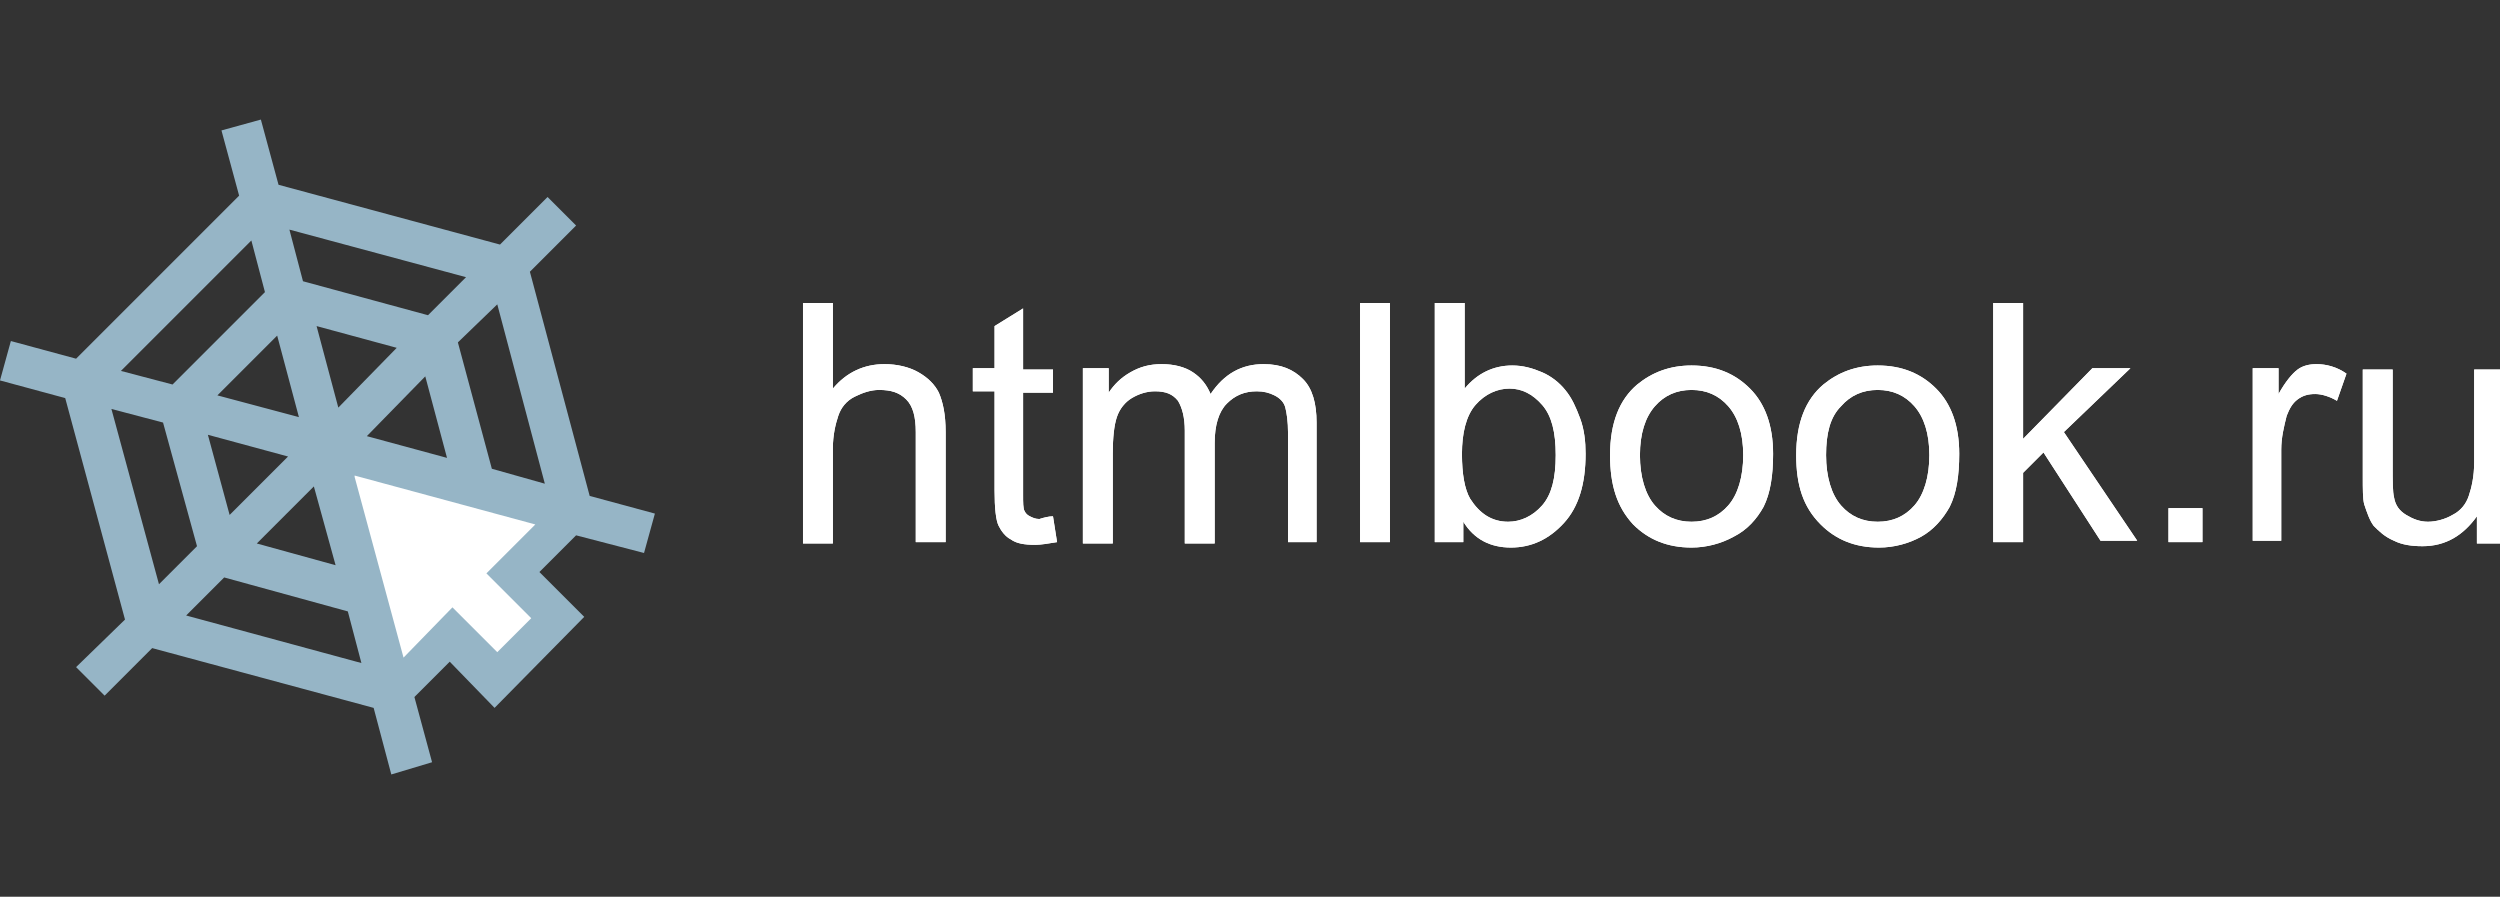 <?xml version="1.0" encoding="utf-8"?>
<!-- Generator: Adobe Illustrator 19.1.1, SVG Export Plug-In . SVG Version: 6.00 Build 0)  -->
<svg version="1.1" xmlns="http://www.w3.org/2000/svg" xmlns:xlink="http://www.w3.org/1999/xlink" x="0px" y="0px"
	 viewBox="0 0 184 66" style="enable-background:new 0 0 184 66;" xml:space="preserve">
<rect x="0" y="0" width="184" height="66" fill="#333333" stroke="none"/>
<style type="text/css">
	.st0{fill-rule:evenodd;clip-rule:evenodd;fill:#FFFFFF;}
	.st1{fill:#FFFFFF;}
	.st2{fill-rule:evenodd;clip-rule:evenodd;fill:#96B5C6;}
</style>
<g id="Layer_1">
</g>
<g id="Layer_2">
	<g>
		<g>
			<path class="st0" d="M59.1,39.9V22.3h2.2v6.3c1-1.2,2.3-1.8,3.8-1.8c0.9,0,1.8,0.2,2.5,0.6c0.7,0.4,1.2,0.9,1.5,1.5
				c0.3,0.7,0.5,1.6,0.5,2.9v8.1h-2.2v-8.1c0-1.1-0.2-1.9-0.7-2.4c-0.5-0.5-1.1-0.7-2-0.7c-0.6,0-1.2,0.2-1.8,0.5
				c-0.6,0.3-1,0.8-1.2,1.4s-0.4,1.4-0.4,2.4v7H59.1z"/>
			<path class="st0" d="M77.5,38l0.3,1.9c-0.6,0.1-1.2,0.2-1.6,0.2c-0.8,0-1.4-0.1-1.8-0.4c-0.4-0.2-0.7-0.6-0.9-1s-0.3-1.3-0.3-2.6
				v-7.3h-1.6v-1.7h1.6V24l2.1-1.3v4.5h2.2v1.7h-2.2v7.5c0,0.6,0,1,0.1,1.2c0.1,0.2,0.2,0.3,0.4,0.4c0.2,0.1,0.4,0.2,0.7,0.2
				C76.8,38.1,77.2,38,77.5,38z"/>
			<path class="st0" d="M79.7,39.9V27.1h1.9v1.8c0.4-0.6,0.9-1.1,1.6-1.5c0.7-0.4,1.4-0.6,2.3-0.6c0.9,0,1.7,0.2,2.3,0.6
				c0.6,0.4,1,0.9,1.3,1.6c1-1.5,2.3-2.2,3.9-2.2c1.3,0,2.2,0.4,2.9,1.1c0.7,0.7,1,1.8,1,3.2v8.8h-2.1v-8c0-0.9-0.1-1.5-0.2-1.9
				c-0.1-0.4-0.4-0.7-0.8-0.9c-0.4-0.2-0.8-0.3-1.3-0.3c-0.9,0-1.6,0.3-2.2,0.9c-0.6,0.6-0.9,1.6-0.9,2.9v7.4h-2.2v-8.3
				c0-1-0.2-1.7-0.5-2.2c-0.4-0.5-0.9-0.7-1.7-0.7c-0.6,0-1.2,0.2-1.7,0.5c-0.5,0.3-0.9,0.8-1.1,1.4c-0.2,0.6-0.3,1.5-0.3,2.7v6.6
				H79.7z"/>
			<path class="st0" d="M100.1,39.9V22.3h2.2v17.6H100.1z"/>
			<path class="st0" d="M107.6,39.9h-2V22.3h2.2v6.3c0.9-1.1,2.1-1.7,3.5-1.7c0.8,0,1.5,0.2,2.2,0.5c0.7,0.3,1.3,0.8,1.7,1.3
				c0.5,0.6,0.8,1.3,1.1,2.1c0.3,0.8,0.4,1.7,0.4,2.6c0,2.2-0.5,3.9-1.6,5.1c-1.1,1.2-2.4,1.8-3.9,1.8c-1.5,0-2.7-0.6-3.5-1.9V39.9z
				 M107.6,33.4c0,1.5,0.2,2.6,0.6,3.3c0.7,1.1,1.6,1.7,2.8,1.7c0.9,0,1.8-0.4,2.5-1.2c0.7-0.8,1-2,1-3.7c0-1.7-0.3-2.9-1-3.7
				c-0.7-0.8-1.5-1.2-2.4-1.2c-0.9,0-1.8,0.4-2.5,1.2S107.6,31.9,107.6,33.4z"/>
			<path class="st0" d="M118.5,33.5c0-2.4,0.7-4.1,2-5.2c1.1-0.9,2.4-1.4,4-1.4c1.8,0,3.2,0.6,4.3,1.7c1.1,1.1,1.7,2.7,1.7,4.8
				c0,1.6-0.2,2.9-0.7,3.9c-0.5,0.9-1.2,1.7-2.2,2.2c-0.9,0.5-2,0.8-3.1,0.8c-1.8,0-3.2-0.6-4.3-1.7C119,37.3,118.5,35.7,118.5,33.5
				z M120.7,33.5c0,1.6,0.4,2.9,1.1,3.7c0.7,0.8,1.6,1.2,2.7,1.2c1.1,0,2-0.4,2.7-1.2c0.7-0.8,1.1-2.1,1.1-3.7
				c0-1.6-0.4-2.8-1.1-3.6s-1.6-1.2-2.7-1.2c-1.1,0-2,0.4-2.7,1.2C121.1,30.7,120.7,31.9,120.7,33.5z"/>
			<path class="st0" d="M132.2,33.5c0-2.4,0.7-4.1,2-5.2c1.1-0.9,2.4-1.4,4-1.4c1.8,0,3.2,0.6,4.3,1.7c1.1,1.1,1.7,2.7,1.7,4.8
				c0,1.6-0.2,2.9-0.7,3.9c-0.5,0.9-1.2,1.7-2.1,2.2c-0.9,0.5-2,0.8-3.1,0.8c-1.8,0-3.2-0.6-4.3-1.7
				C132.7,37.3,132.2,35.7,132.2,33.5z M134.4,33.5c0,1.6,0.4,2.9,1.1,3.7s1.6,1.2,2.7,1.2c1.1,0,2-0.4,2.7-1.2
				c0.7-0.8,1.1-2.1,1.1-3.7c0-1.6-0.4-2.8-1.1-3.6c-0.7-0.8-1.6-1.2-2.7-1.2c-1.1,0-2,0.4-2.7,1.2
				C134.7,30.7,134.4,31.9,134.4,33.5z"/>
			<path class="st0" d="M146.7,39.9V22.3h2.2v10l5.1-5.2h2.8l-4.9,4.7l5.4,8h-2.7l-4.2-6.5l-1.5,1.5v5.1H146.7z"/>
			<path class="st0" d="M159.6,39.9v-2.5h2.5v2.5H159.6z"/>
			<path class="st0" d="M165.8,39.9V27.1h1.9v1.9c0.5-0.9,1-1.5,1.4-1.8c0.4-0.3,0.9-0.4,1.4-0.4c0.7,0,1.5,0.2,2.2,0.7l-0.7,2
				c-0.5-0.3-1.1-0.5-1.6-0.5c-0.5,0-0.9,0.1-1.3,0.4c-0.4,0.3-0.6,0.7-0.8,1.2c-0.2,0.8-0.4,1.6-0.4,2.5v6.7H165.8z"/>
			<path class="st0" d="M182.3,39.9V38c-1,1.4-2.3,2.2-4,2.2c-0.8,0-1.5-0.1-2.1-0.4c-0.7-0.3-1.1-0.7-1.5-1.1
				c-0.3-0.4-0.5-1-0.7-1.6c-0.1-0.4-0.1-1.1-0.1-2v-7.9h2.2v7.1c0,1.1,0,1.9,0.1,2.3c0.1,0.6,0.4,1,0.9,1.3s1,0.5,1.6,0.5
				s1.3-0.2,1.8-0.5c0.6-0.3,1-0.8,1.2-1.4c0.2-0.6,0.4-1.4,0.4-2.5v-6.8h2.2v12.8H182.3z"/>
		</g>
		<g>
			<path class="st1" d="M59.1,39.9V22.3h2.2v6.3c1-1.2,2.3-1.8,3.8-1.8c0.9,0,1.8,0.2,2.5,0.6c0.7,0.4,1.2,0.9,1.5,1.5
				c0.3,0.7,0.5,1.6,0.5,2.9v8.1h-2.2v-8.1c0-1.1-0.2-1.9-0.7-2.4c-0.5-0.5-1.1-0.7-2-0.7c-0.6,0-1.2,0.2-1.8,0.5
				c-0.6,0.3-1,0.8-1.2,1.4s-0.4,1.4-0.4,2.4v7H59.1z"/>
			<path class="st1" d="M77.5,38l0.3,1.9c-0.6,0.1-1.2,0.2-1.6,0.2c-0.8,0-1.4-0.1-1.8-0.4c-0.4-0.2-0.7-0.6-0.9-1s-0.3-1.3-0.3-2.6
				v-7.3h-1.6v-1.7h1.6V24l2.1-1.3v4.5h2.2v1.7h-2.2v7.5c0,0.6,0,1,0.1,1.2c0.1,0.2,0.2,0.3,0.4,0.4c0.2,0.1,0.4,0.2,0.7,0.2
				C76.8,38.1,77.2,38,77.5,38z"/>
			<path class="st1" d="M79.7,39.9V27.1h1.9v1.8c0.4-0.6,0.9-1.1,1.6-1.5c0.7-0.4,1.4-0.6,2.3-0.6c0.9,0,1.7,0.2,2.3,0.6
				c0.6,0.4,1,0.9,1.3,1.6c1-1.5,2.3-2.2,3.9-2.2c1.3,0,2.2,0.4,2.9,1.1c0.7,0.7,1,1.8,1,3.2v8.8h-2.1v-8c0-0.9-0.1-1.5-0.2-1.9
				c-0.1-0.4-0.4-0.7-0.8-0.9c-0.4-0.2-0.8-0.3-1.3-0.3c-0.9,0-1.6,0.3-2.2,0.9c-0.6,0.6-0.9,1.6-0.9,2.9v7.4h-2.2v-8.3
				c0-1-0.2-1.7-0.5-2.2c-0.4-0.5-0.9-0.7-1.7-0.7c-0.6,0-1.2,0.2-1.7,0.5c-0.5,0.3-0.9,0.8-1.1,1.4c-0.2,0.6-0.3,1.5-0.3,2.7v6.6
				H79.7z"/>
			<path class="st1" d="M100.1,39.9V22.3h2.2v17.6H100.1z"/>
			<path class="st1" d="M107.6,39.9h-2V22.3h2.2v6.3c0.9-1.1,2.1-1.7,3.5-1.7c0.8,0,1.5,0.2,2.2,0.5c0.7,0.3,1.3,0.8,1.7,1.3
				c0.5,0.6,0.8,1.3,1.1,2.1c0.3,0.8,0.4,1.7,0.4,2.6c0,2.2-0.5,3.9-1.6,5.1c-1.1,1.2-2.4,1.8-3.9,1.8c-1.5,0-2.7-0.6-3.5-1.9V39.9z
				 M107.6,33.4c0,1.5,0.2,2.6,0.6,3.3c0.7,1.1,1.6,1.7,2.8,1.7c0.9,0,1.8-0.4,2.5-1.2c0.7-0.8,1-2,1-3.7c0-1.7-0.3-2.9-1-3.7
				c-0.7-0.8-1.5-1.2-2.4-1.2c-0.9,0-1.8,0.4-2.5,1.2S107.6,31.9,107.6,33.4z"/>
			<path class="st1" d="M118.5,33.5c0-2.4,0.7-4.1,2-5.2c1.1-0.9,2.4-1.4,4-1.4c1.8,0,3.2,0.6,4.3,1.7c1.1,1.1,1.7,2.7,1.7,4.8
				c0,1.6-0.2,2.9-0.7,3.9c-0.5,0.9-1.2,1.7-2.2,2.2c-0.9,0.5-2,0.8-3.1,0.8c-1.8,0-3.2-0.6-4.3-1.7C119,37.3,118.5,35.7,118.5,33.5
				z M120.7,33.5c0,1.6,0.4,2.9,1.1,3.7c0.7,0.8,1.6,1.2,2.7,1.2c1.1,0,2-0.4,2.7-1.2c0.7-0.8,1.1-2.1,1.1-3.7
				c0-1.6-0.4-2.8-1.1-3.6s-1.6-1.2-2.7-1.2c-1.1,0-2,0.4-2.7,1.2C121.1,30.7,120.7,31.9,120.7,33.5z"/>
			<path class="st1" d="M132.2,33.5c0-2.4,0.7-4.1,2-5.2c1.1-0.9,2.4-1.4,4-1.4c1.8,0,3.2,0.6,4.3,1.7c1.1,1.1,1.7,2.7,1.7,4.8
				c0,1.6-0.2,2.9-0.7,3.9c-0.5,0.9-1.2,1.7-2.1,2.2c-0.9,0.5-2,0.8-3.1,0.8c-1.8,0-3.2-0.6-4.3-1.7
				C132.7,37.3,132.2,35.7,132.2,33.5z M134.4,33.5c0,1.6,0.4,2.9,1.1,3.7s1.6,1.2,2.7,1.2c1.1,0,2-0.4,2.7-1.2
				c0.7-0.8,1.1-2.1,1.1-3.7c0-1.6-0.4-2.8-1.1-3.6c-0.7-0.8-1.6-1.2-2.7-1.2c-1.1,0-2,0.4-2.7,1.2
				C134.7,30.7,134.4,31.9,134.4,33.5z"/>
			<path class="st1" d="M146.7,39.9V22.3h2.2v10l5.1-5.2h2.8l-4.9,4.7l5.4,8h-2.7l-4.2-6.5l-1.5,1.5v5.1H146.7z"/>
			<path class="st1" d="M159.6,39.9v-2.5h2.5v2.5H159.6z"/>
			<path class="st1" d="M165.8,39.9V27.1h1.9v1.9c0.5-0.9,1-1.5,1.4-1.8c0.4-0.3,0.9-0.4,1.4-0.4c0.7,0,1.5,0.2,2.2,0.7l-0.7,2
				c-0.5-0.3-1.1-0.5-1.6-0.5c-0.5,0-0.9,0.1-1.3,0.4c-0.4,0.3-0.6,0.7-0.8,1.2c-0.2,0.8-0.4,1.6-0.4,2.5v6.7H165.8z"/>
			<path class="st1" d="M182.3,39.9V38c-1,1.4-2.3,2.2-4,2.2c-0.8,0-1.5-0.1-2.1-0.4c-0.7-0.3-1.1-0.7-1.5-1.1
				c-0.3-0.4-0.5-1-0.7-1.6c-0.1-0.4-0.1-1.1-0.1-2v-7.9h2.2v7.1c0,1.1,0,1.9,0.1,2.3c0.1,0.6,0.4,1,0.9,1.3s1,0.5,1.6,0.5
				s1.3-0.2,1.8-0.5c0.6-0.3,1-0.8,1.2-1.4c0.2-0.6,0.4-1.4,0.4-2.5v-6.8h2.2v12.8H182.3z"/>
		</g>
	</g>
	<g>
		<polygon class="st0" points="24.9,33.7 41.9,38.2 38,41.9 40.9,45.2 36.4,50 33.2,46.9 28.6,50.5 		"/>
		<path class="st2" d="M47.4,40.7l0.8-2.9l-4.8-1.3L39,20l3.4-3.4l-2.1-2.1l-3.5,3.5l-16.3-4.4l-1.3-4.8l-2.9,0.8l1.3,4.8l-12,12
			l-4.8-1.3L0,28l4.8,1.3l4.4,16.3l-3.6,3.5l2.1,2.1l3.5-3.5l16.3,4.4l1.3,4.9l3-0.9l-1.3-4.8l2.6-2.6l3.3,3.4l6.6-6.7l-3.3-3.3
			l2.7-2.7L47.4,40.7z M34.3,20.4l-2.8,2.8l-9.2-2.5l-1-3.8L34.3,20.4z M23.1,35.8l1.6,5.8l-5.8-1.6L23.1,35.8z M16.9,37.9l-1.6-5.9
			l5.9,1.6L16.9,37.9z M23.3,24l5.9,1.6L24.9,30L23.3,24z M31.3,27.7l1.6,6l-5.9-1.6L31.3,27.7z M22,30.7l-6-1.6l4.4-4.4L22,30.7z
			 M18.5,17.7l1,3.8l-6.8,6.8l-3.8-1L18.5,17.7z M8.2,30.1l3.8,1l2.5,9.1l-2.8,2.8L8.2,30.1z M13.7,45.3l2.8-2.8l9.1,2.5l1,3.8
			L13.7,45.3z M39.4,38.6l-3.6,3.6l3.3,3.3l0,0l0,0L36.6,48l-3.3-3.3l-3.6,3.7l-3.6-13.3V35L39.4,38.6L39.4,38.6L39.4,38.6z
			 M36.2,34.5l-2.5-9.3l2.9-2.8l3.5,13.2L36.2,34.5z"/>
	</g>
</g>
</svg>
